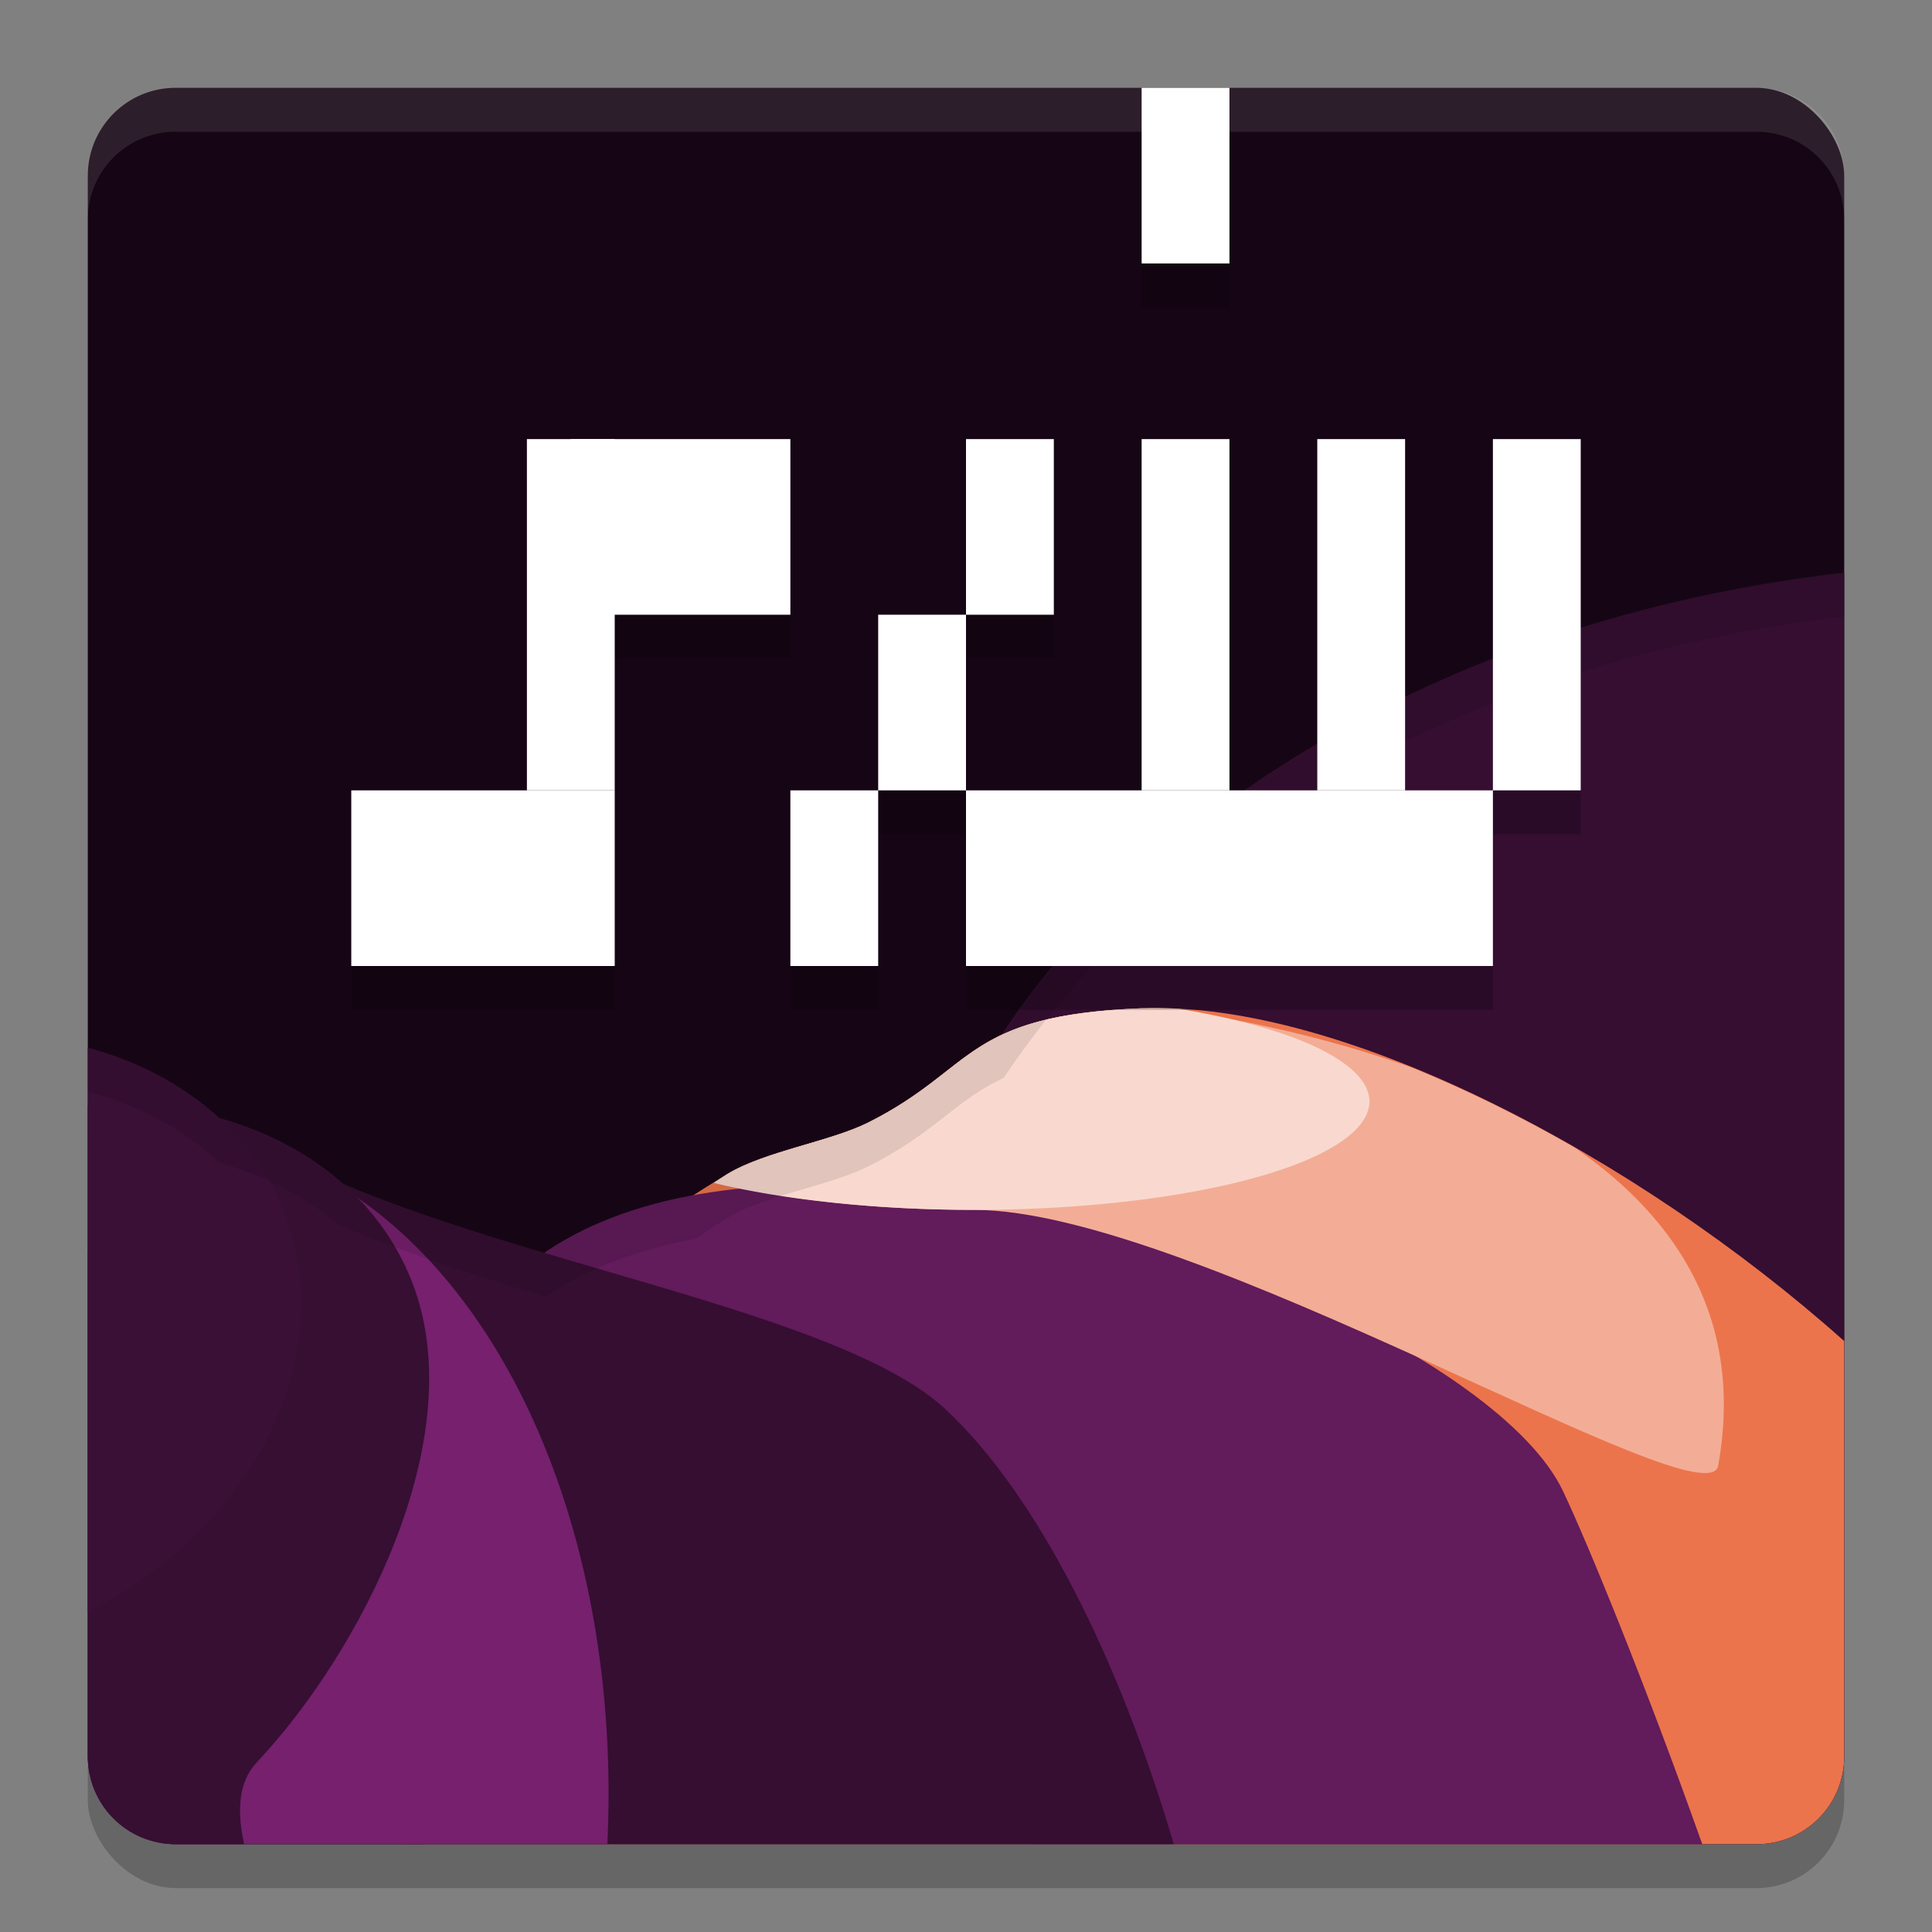 <svg xmlns="http://www.w3.org/2000/svg" width="22" height="22" version="1.1">
 <rect width="100%" height="100%" fill="#808080" stroke="none"/>
 <rect style="opacity:0.2" width="20" height="20" x="1" y="1.5" rx="1" ry="1"/>
 <rect style="fill:#160615" width="20" height="20" x="1" y="1" rx="1" ry="1"/>
 <path style="fill:#350e31" d="M 21,6.522 A 12.864,9.753 0 0 0 10.032,16.16 12.864,9.753 0 0 0 11.747,21 H 20 c 0.554,0 1,-0.446 1,-1 z"/>
 <path style="fill:#ec744c" d="m 13.012,11.481 c -2.042,0.077 -1.892,0.682 -3.124,1.301 C 9.453,13.001 8.708,13.11 8.279,13.371 5.85,14.849 3.679,16.923 3.546,18.653 3.475,19.568 3.986,20.349 4.83,21 H 20 c 0.554,0 1,-0.446 1,-1 v -4.729 c -2.35,-2.097 -5.698,-3.875 -7.988,-3.789 z"/>
 <path style="fill:#621b5b" d="M 9.502,13.497 C 7.949,13.458 6.549,13.79 5.695,14.694 4.085,16.402 2.039,17.376 2.735,19.153 2.872,19.503 3.571,20.17 4.603,21 h 14.781 c -0.653,-1.839 -1.303,-3.425 -1.586,-4.021 -0.72,-1.517 -4.879,-3.396 -8.296,-3.481 z"/>
 <path style="fill:#350e31" d="M 2.775,13.084 C 2.066,13.048 1.499,13.562 1,14.257 V 20 c 0,0.554 0.446,1 1,1 H 13.366 C 12.743,18.886 11.81,17.02 10.767,16.048 9.548,14.912 5.673,14.368 3.459,13.274 3.217,13.155 2.99,13.095 2.775,13.084 Z"/>
 <path style="fill:#76206e" d="M 1.872,12.916 A 5.524,8.219 5.91 0 0 1,13.02 V 20 c 0,0.554 0.446,1 1,1 H 6.916 A 5.524,8.219 5.91 0 0 5.207,14.725 5.524,8.219 5.91 0 0 1.872,12.916 Z"/>
 <path style="fill:#360f33" d="M 1.112,12.578 C 1.075,12.58 1.037,12.585 1,12.588 V 20 c 0,0.554 0.446,1 1,1 H 2.78 C 2.694,20.613 2.719,20.286 2.923,20.069 4.089,18.832 5.388,16.372 4.691,14.595 4.169,13.262 2.724,12.51 1.112,12.578 Z"/>
 <path style="fill:#3a1036" d="m 1,11.931 v 6.427 A 3.456,4.25 68.594 0 0 3.235,13.801 3.456,4.25 68.594 0 0 1,11.931 Z"/>
 <path style="fill:#f3ad96" d="m 13.012,11.481 c -2.042,0.077 -1.892,0.682 -3.124,1.301 -0.435,0.218 -1.18,0.328 -1.608,0.589 -0.049,0.03 -0.096,0.064 -0.146,0.095 0.793,0.191 1.82,0.311 2.958,0.311 2.486,0 8.352,3.585 8.473,2.913 0.295,-1.644 -0.453,-2.809 -1.637,-3.624 -0.617,-0.354 -1.243,-0.662 -1.858,-0.912 -0.912,-0.326 -1.878,-0.539 -2.765,-0.669 -0.099,-0.003 -0.198,-0.006 -0.293,-0.003 z"/>
 <path style="fill:#f9d9cf" d="m 13.012,11.481 c -2.042,0.077 -1.892,0.682 -3.124,1.301 -0.435,0.218 -1.18,0.328 -1.608,0.589 -0.052,0.031 -0.101,0.067 -0.152,0.099 a 4.501,1.236 0 0 0 2.965,0.307 4.501,1.236 0 0 0 4.501,-1.235 4.501,1.236 0 0 0 -2.17,-1.055 c -0.14,-0.007 -0.278,-0.01 -0.411,-0.005 z"/>
 <path style="opacity:0.1;fill:#ffffff" d="M 2,1 C 1.446,1 1,1.446 1,2 v 0.5 c 0,-0.554 0.446,-1 1,-1 h 18 c 0.554,0 1,0.446 1,1 V 2 C 21,1.446 20.554,1 20,1 Z"/>
 <path style="opacity:0.2" d="m 13,1.5 v 2 h 1 v -2 z m -7,4 v 4 H 4 v 2 h 3 v -2 -2 h 2 v -2 H 7 Z m 5,0 v 2 h 1 v -2 z m 0,2 h -1 v 2 h 1 z m 0,2 v 2 h 6 v -2 h -1 v -4 h -1 v 4 h -1 v -4 h -1 v 4 z m 6,0 h 1 v -4 h -1 z m -7,0 H 9 v 2 h 1 z"/>
 <rect style="fill:#ffffff" width="3" height="2" x="4" y="9"/>
 <rect style="fill:#ffffff" width="1" height="2" x="13" y="1"/>
 <rect style="fill:#ffffff" width="1" height="4" x="6" y="5"/>
 <rect style="fill:#ffffff" width="2.5" height="2" x="6.5" y="5"/>
 <rect style="fill:#ffffff" width="1" height="2" x="9" y="9"/>
 <path style="opacity:0.1" d="m 21,6.522 a 12.864,9.753 0 0 0 -9.57,5.253 C 10.884,12.026 10.647,12.401 9.888,12.782 9.453,13.001 8.708,13.11 8.279,13.371 8.154,13.447 8.034,13.53 7.911,13.609 7.269,13.726 6.693,13.94 6.215,14.265 5.373,14.014 4.557,13.75 3.853,13.443 3.474,13.122 3.014,12.887 2.503,12.743 A 3.456,4.25 68.594 0 0 1,11.931 v 0.5 a 3.456,4.25 68.594 0 1 1.503,0.812 c 0.511,0.144 0.971,0.379 1.35,0.7 0.704,0.306 1.52,0.57 2.362,0.821 0.479,-0.324 1.054,-0.539 1.696,-0.655 0.123,-0.079 0.243,-0.162 0.368,-0.238 0.428,-0.261 1.174,-0.37 1.608,-0.589 0.759,-0.381 0.996,-0.756 1.542,-1.007 A 12.864,9.753 0 0 1 21,7.022 Z"/>
 <rect style="fill:#ffffff" width="1" height="2" x="10" y="7"/>
 <rect style="fill:#ffffff" width="1" height="2" x="11" y="5"/>
 <rect style="fill:#ffffff" width="6" height="2" x="11" y="9"/>
 <rect style="fill:#ffffff" width="1" height="4" x="13" y="5"/>
 <rect style="fill:#ffffff" width="1" height="4" x="15" y="5"/>
 <rect style="fill:#ffffff" width="1" height="4" x="17" y="5"/>
</svg>
